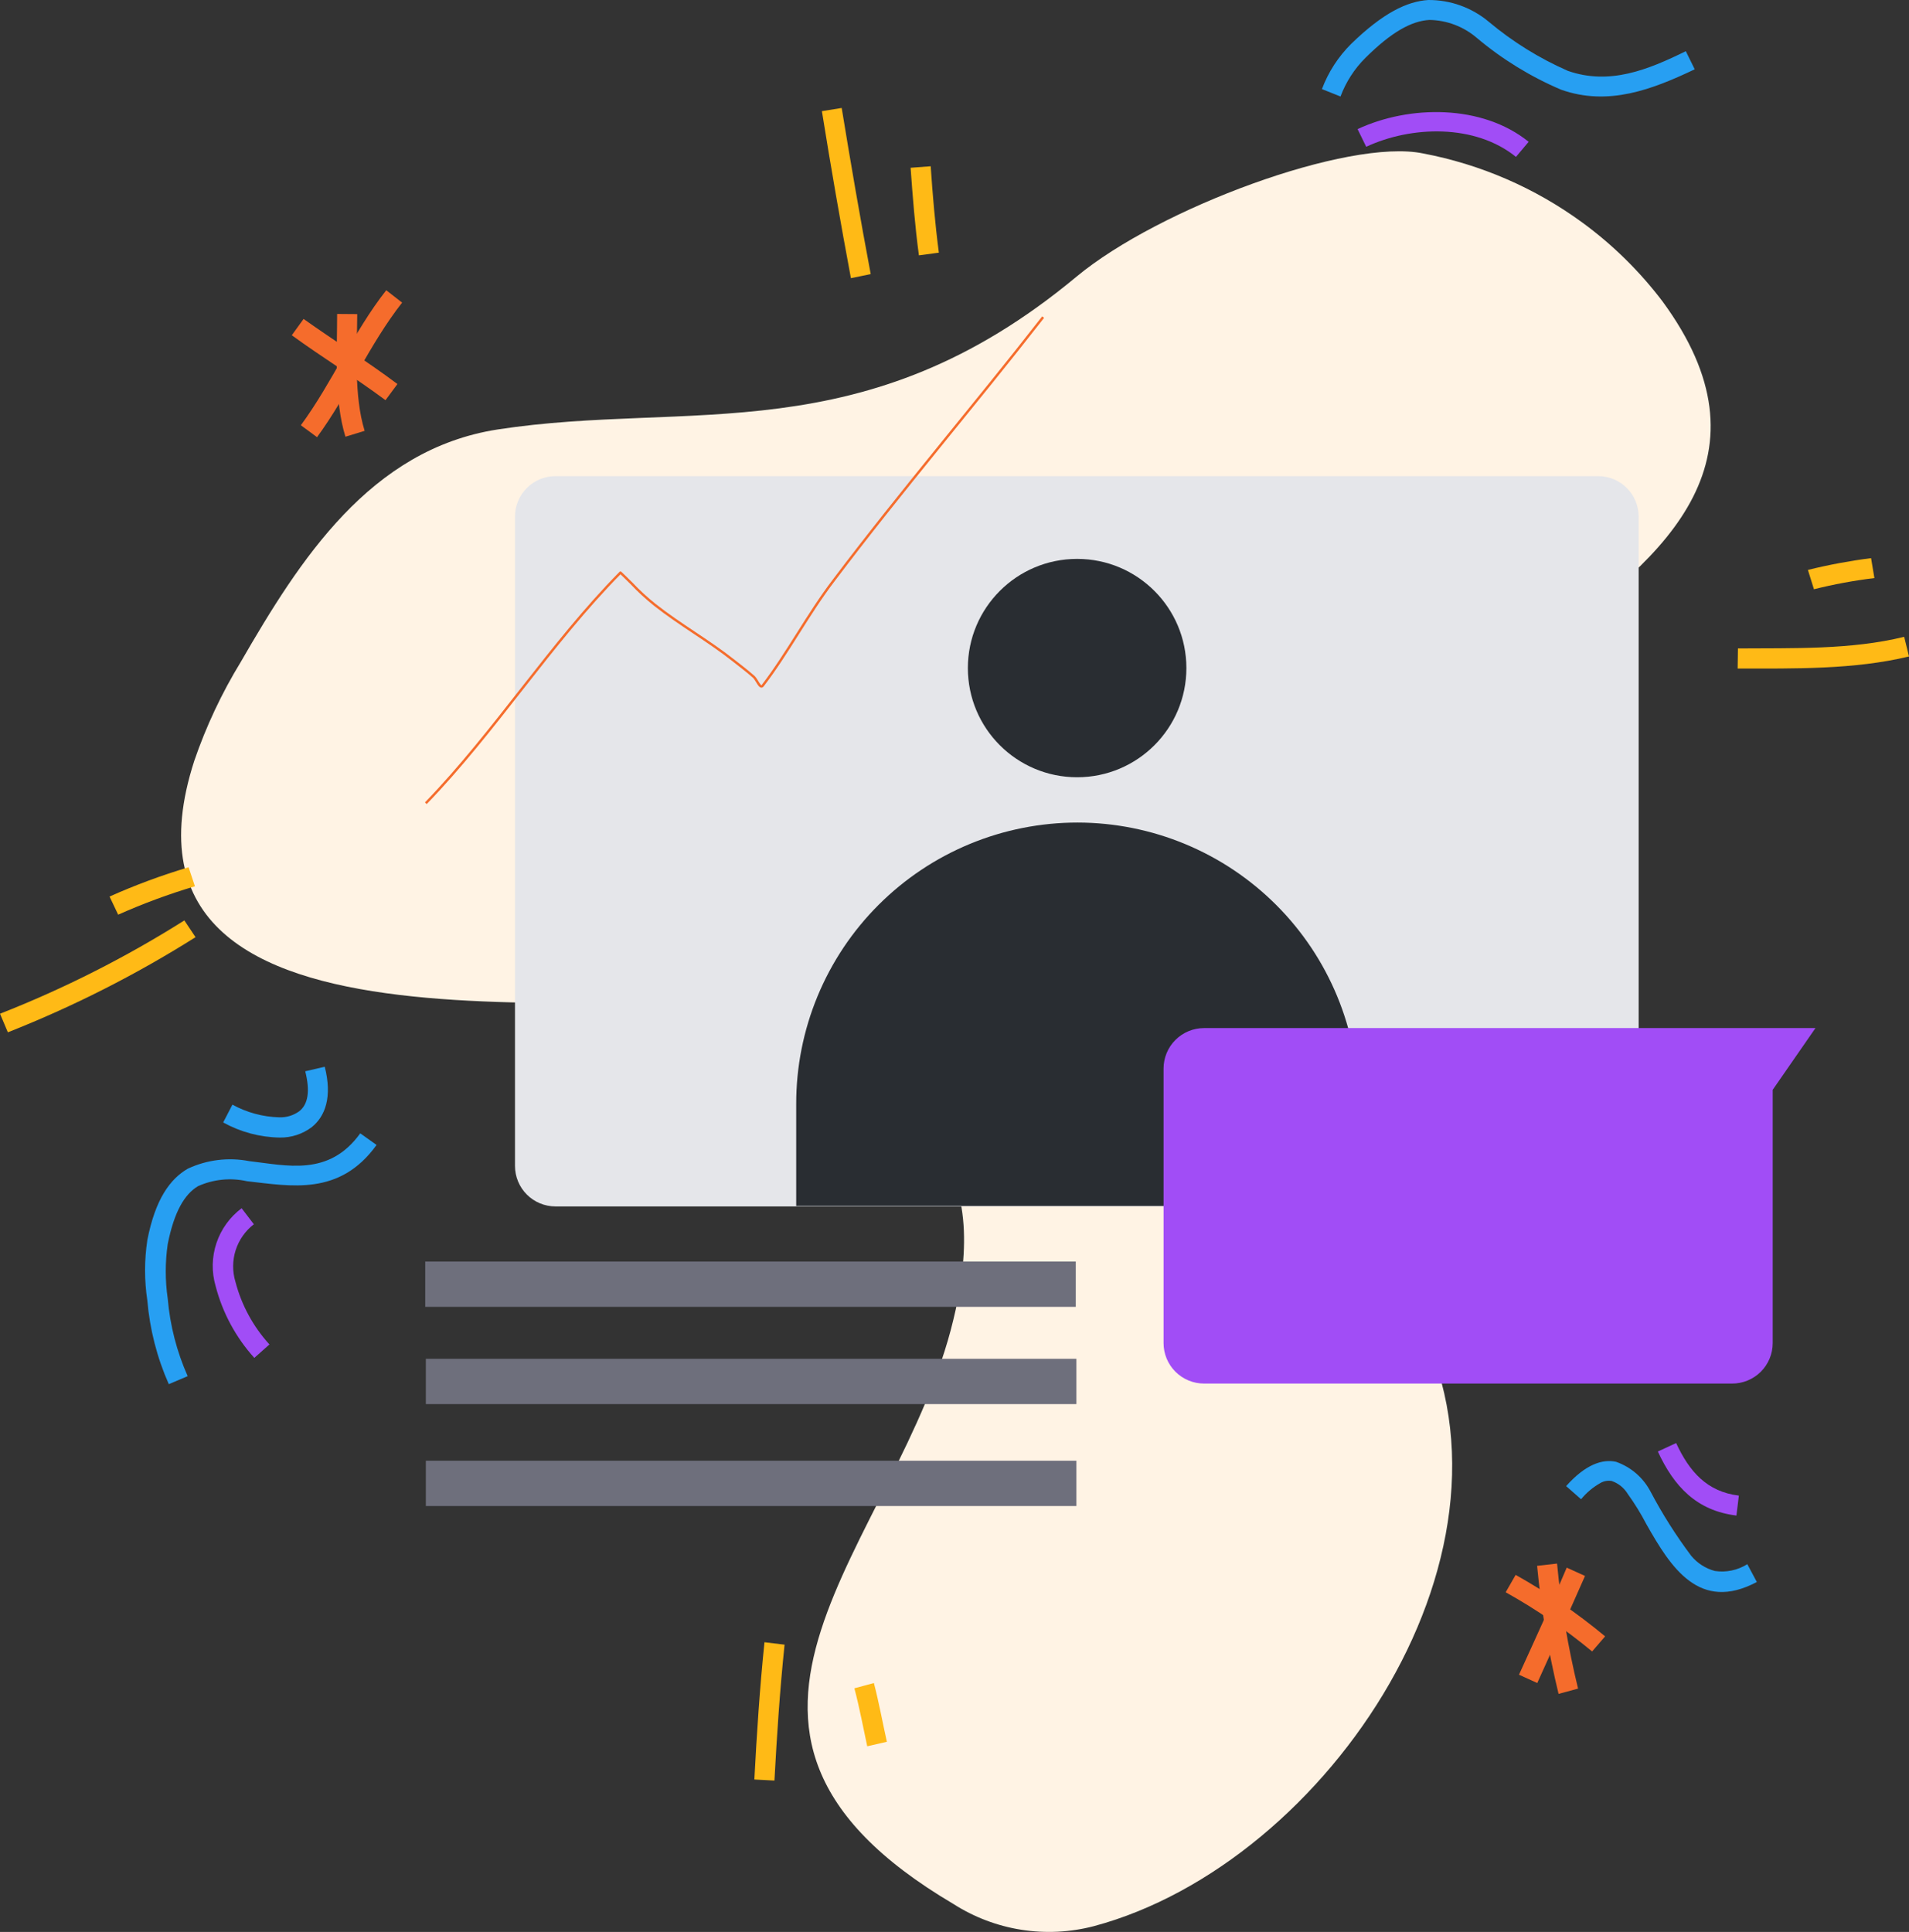 <svg width="418" height="423" viewBox="0 0 418 423" fill="none" xmlns="http://www.w3.org/2000/svg">
<rect x="0" y="0" width="418" height="423" fill="#333333" stroke="none"/>
<path fill-rule="evenodd" clip-rule="evenodd" d="M235.718 60.574C189.13 99.325 151.08 87.554 108.959 94.035C81.033 98.366 65.614 122.602 52.709 144.954C48.549 151.761 45.143 159.001 42.551 166.545C19.39 238.062 142.014 213.43 172.62 221.696C181.554 224.142 197.965 244.841 204.417 251.288C213.582 260.744 211.498 277.74 208.752 288.948C196.939 338.379 143.271 378.222 208.752 416.874C213.267 419.764 218.332 421.688 223.628 422.524C228.925 423.361 234.337 423.092 239.524 421.734C290.942 407.979 337.331 338.379 309.736 287.89C296.501 263.654 260.997 234.756 266.457 203.907C275.192 154.311 413.136 132.885 364.033 65.997C359.031 59.393 353.089 53.556 346.397 48.671C336.058 41.126 324.168 35.976 311.589 33.593C295.277 30.221 253.685 45.629 235.718 60.574Z" fill="#FFF3E4"/>
<path fill-rule="evenodd" clip-rule="evenodd" d="M358.805 113.113C358.805 110.763 357.871 108.509 356.208 106.847C354.545 105.185 352.289 104.252 349.938 104.252H121.631C119.279 104.252 117.024 105.185 115.361 106.847C113.698 108.509 112.764 110.763 112.764 113.113V255.289C112.764 257.639 113.698 259.893 115.361 261.555C117.024 263.216 119.279 264.15 121.631 264.15H349.938C352.289 264.15 354.545 263.216 356.208 261.555C357.871 259.893 358.805 257.639 358.805 255.289V113.113Z" fill="#E5E6EA"/>
<path fill-rule="evenodd" clip-rule="evenodd" d="M297.461 241.699C297.469 233.619 295.885 225.616 292.799 218.147C289.712 210.678 285.183 203.89 279.472 198.17C273.76 192.45 266.976 187.91 259.509 184.81C252.041 181.71 244.036 180.11 235.95 180.101C227.855 180.097 219.839 181.687 212.36 184.782C204.881 187.876 198.086 192.414 192.364 198.135C186.641 203.856 182.104 210.649 179.011 218.124C175.919 225.599 174.331 233.611 174.34 241.699V264.051H297.592L297.461 241.699Z" fill="#292D32"/>
<path d="M235.851 170.182C249.063 170.182 259.773 159.479 259.773 146.276C259.773 133.074 249.063 122.371 235.851 122.371C222.639 122.371 211.928 133.074 211.928 146.276C211.928 159.479 222.639 170.182 235.851 170.182Z" fill="#292D32"/>
<path d="M93.242 175.869C108.463 160.13 120.473 140.953 135.859 125.38C135.859 125.38 137.977 127.397 138.274 127.727C139.859 129.411 141.562 130.98 143.37 132.422C148.896 136.787 155.05 140.226 160.576 144.59C162.098 145.78 163.62 146.938 165.076 148.227C165.738 148.855 166.432 150.872 166.994 150.145C172.52 142.937 176.921 134.439 182.612 127C197.369 107.426 213.351 88.778 228.406 69.435" stroke="#F56C2C" stroke-width="0.53" stroke-linejoin="round"/>
<path fill-rule="evenodd" clip-rule="evenodd" d="M397.519 225.101H263.645C261.293 225.101 259.037 226.035 257.374 227.697C255.711 229.358 254.777 231.612 254.777 233.963V294.073C254.777 296.423 255.711 298.677 257.374 300.339C259.037 302.001 261.293 302.934 263.645 302.934H379.188C380.361 302.947 381.524 302.728 382.611 302.289C383.699 301.849 384.689 301.199 385.523 300.374C386.357 299.55 387.018 298.569 387.47 297.487C387.922 296.406 388.155 295.245 388.154 294.073V238.624L397.519 225.101Z" fill="#A14DF6"/>
<path d="M235.553 276.219H93.11V286.138H235.553V276.219Z" fill="#6E6F7C"/>
<path d="M235.686 297.512H93.242V307.431H235.686V297.512Z" fill="#6E6F7C"/>
<path d="M235.686 319.83H93.242V329.749H235.686V319.83Z" fill="#6E6F7C"/>
<path fill-rule="evenodd" clip-rule="evenodd" d="M343.056 343.24C339.748 351.076 336.141 358.912 332.6 366.682L336.604 368.501C340.144 360.731 343.586 352.861 347.06 345.058L343.056 343.24Z" fill="#F56C2C"/>
<path fill-rule="evenodd" clip-rule="evenodd" d="M329.688 348.629C336.381 352.362 342.716 356.7 348.615 361.59L351.46 358.284C345.357 353.207 338.801 348.702 331.872 344.827L329.688 348.629Z" fill="#F56C2C"/>
<path fill-rule="evenodd" clip-rule="evenodd" d="M336.57 342.843C337.456 352.29 339.027 361.661 341.269 370.881L345.538 369.724C343.344 360.721 341.807 351.572 340.938 342.347L336.57 342.843Z" fill="#F56C2C"/>
<path fill-rule="evenodd" clip-rule="evenodd" d="M84.573 63.55C77.326 72.775 72.794 83.686 65.878 93.109L69.418 95.721C76.3 86.331 80.834 75.453 88.047 66.261L84.573 63.55Z" fill="#F56C2C"/>
<path fill-rule="evenodd" clip-rule="evenodd" d="M63.893 73.403C70.511 78.23 77.757 82.661 84.407 87.621L87.022 84.083C80.404 79.123 73.257 74.659 66.474 69.832L63.893 73.403Z" fill="#F56C2C"/>
<path fill-rule="evenodd" clip-rule="evenodd" d="M73.819 68.741C73.819 77.073 73.125 87.521 75.639 95.622L79.842 94.333C77.459 86.629 78.187 76.676 78.22 68.774L73.819 68.741Z" fill="#F56C2C"/>
<path fill-rule="evenodd" clip-rule="evenodd" d="M346.199 328.262C347.369 326.833 348.794 325.633 350.402 324.724C351.149 324.284 352.027 324.12 352.883 324.261C354.362 324.762 355.616 325.769 356.423 327.104C357.937 329.208 359.297 331.418 360.493 333.717C365.82 343.14 372.074 353.093 384.68 346.381L382.596 342.479C380.48 343.812 377.955 344.34 375.482 343.967C373.462 343.423 371.659 342.268 370.321 340.661C367.001 336.239 364.035 331.563 361.453 326.674C359.858 323.577 357.133 321.21 353.842 320.062C350.93 319.433 347.225 320.558 342.924 325.385L346.199 328.262Z" fill="#279FF2"/>
<path fill-rule="evenodd" clip-rule="evenodd" d="M41.096 301.314C38.707 295.942 37.231 290.209 36.728 284.352C36.149 280.384 36.149 276.352 36.728 272.383C38.151 265.241 40.434 261.472 43.346 259.719C46.706 258.204 50.469 257.821 54.066 258.628C63.662 259.687 74.349 261.935 82.456 250.693L78.882 248.147C72 257.703 62.735 255.157 54.562 254.231C50.022 253.349 45.319 253.927 41.129 255.884C37.291 258.099 34.015 262.497 32.261 271.523C31.599 275.907 31.599 280.365 32.261 284.749C32.797 291.073 34.386 297.264 36.96 303.067L41.096 301.314Z" fill="#279FF2"/>
<path fill-rule="evenodd" clip-rule="evenodd" d="M66.838 234.558C67.93 238.922 67.467 241.799 65.514 243.32C64.245 244.23 62.709 244.695 61.147 244.642C57.555 244.544 54.039 243.592 50.89 241.865L48.871 245.766C52.673 247.87 56.934 249.005 61.279 249.073C63.795 249.109 66.252 248.307 68.261 246.791C71.206 244.444 72.794 240.179 71.106 233.566L66.838 234.558Z" fill="#279FF2"/>
<path fill-rule="evenodd" clip-rule="evenodd" d="M293.523 21.128C294.705 17.961 296.556 15.086 298.95 12.697C304.674 7.01 309.042 4.596 312.979 4.365C316.796 4.421 320.472 5.813 323.368 8.3C328.925 12.975 335.148 16.798 341.832 19.64C352.155 23.278 361.685 19.641 371.082 15.177L369.129 11.209C360.857 15.276 352.42 18.715 343.287 15.508C337.038 12.764 331.211 9.146 325.982 4.762C322.274 1.658 317.584 -0.029 312.747 0C308.082 0.298 302.821 2.844 295.873 9.589C293.044 12.396 290.854 15.779 289.453 19.508L293.523 21.128Z" fill="#279FF2"/>
<path fill-rule="evenodd" clip-rule="evenodd" d="M299.148 32.139C309.075 27.51 323.005 27.113 331.938 34.354L334.718 31.048C324.527 22.815 308.611 22.98 297.262 28.27L299.148 32.139Z" fill="#A14DF6"/>
<path fill-rule="evenodd" clip-rule="evenodd" d="M363.007 317.813C366.548 325.484 371.512 330.774 380.214 331.832L380.743 327.468C373.728 326.608 369.89 322.178 367.012 315.962L363.007 317.813Z" fill="#A14DF6"/>
<path fill-rule="evenodd" clip-rule="evenodd" d="M52.907 264.547C50.332 266.472 48.407 269.138 47.39 272.187C46.373 275.237 46.312 278.523 47.216 281.608C48.735 287.447 51.641 292.835 55.687 297.313L58.996 294.371C55.439 290.467 52.884 285.758 51.551 280.649C50.865 278.388 50.883 275.972 51.604 273.722C52.325 271.471 53.715 269.494 55.588 268.052L52.907 264.547Z" fill="#A14DF6"/>
<path fill-rule="evenodd" clip-rule="evenodd" d="M167.392 359.573C166.366 369.493 165.705 379.61 165.175 389.629L169.575 389.86C170.105 379.941 170.767 370.021 171.793 360.102L167.392 359.573Z" fill="#FFBA16"/>
<path fill-rule="evenodd" clip-rule="evenodd" d="M187.079 369.658C188.204 373.89 188.965 378.089 189.892 382.355L194.193 381.363C193.233 377.064 192.473 372.799 191.348 368.501L187.079 369.658Z" fill="#FFBA16"/>
<path fill-rule="evenodd" clip-rule="evenodd" d="M190.653 60.012C188.37 47.91 186.285 35.776 184.3 23.641L179.966 24.336C181.929 36.569 184.046 48.759 186.318 60.905L190.653 60.012Z" fill="#FFBA16"/>
<path fill-rule="evenodd" clip-rule="evenodd" d="M205.576 55.317C204.748 49.035 204.219 42.719 203.789 36.404L199.388 36.735C199.851 43.116 200.347 49.563 201.208 55.912L205.576 55.317Z" fill="#FFBA16"/>
<path fill-rule="evenodd" clip-rule="evenodd" d="M1.721 226.027C16.038 220.378 29.797 213.404 42.816 205.197L40.367 201.527C27.587 209.596 14.071 216.437 0 221.96L1.721 226.027Z" fill="#FFBA16"/>
<path fill-rule="evenodd" clip-rule="evenodd" d="M25.875 200.27C31.338 197.837 36.953 195.761 42.684 194.054L41.294 189.888C35.392 191.646 29.611 193.789 23.989 196.302L25.875 200.27Z" fill="#FFBA16"/>
<path fill-rule="evenodd" clip-rule="evenodd" d="M380.478 146.376C392.721 146.376 406.022 146.64 418 143.73L416.941 139.432C405.327 142.309 392.357 141.879 380.544 141.978L380.478 146.376Z" fill="#FFBA16"/>
<path fill-rule="evenodd" clip-rule="evenodd" d="M397.187 129.017C401.544 127.928 405.964 127.111 410.423 126.57L409.695 122.206C405.039 122.8 400.421 123.661 395.864 124.785L397.187 129.017Z" fill="#FFBA16"/>
</svg>
